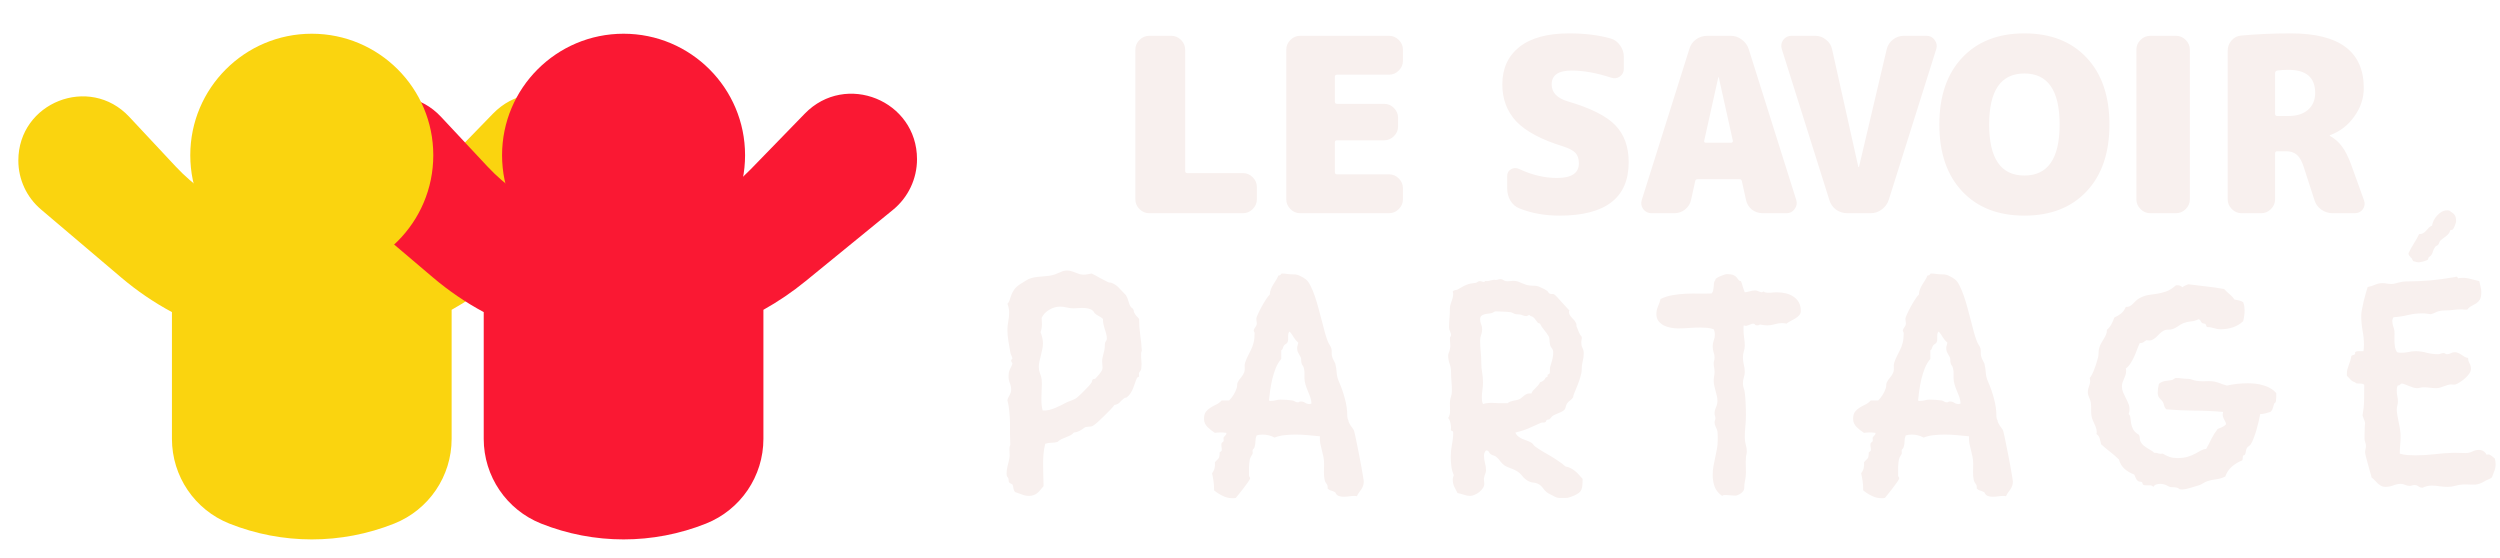 <svg width="2181" height="487" viewBox="0 0 2181 487" fill="none" xmlns="http://www.w3.org/2000/svg">
<g filter="url(#filter0_d_107_858)">
<path fill-rule="evenodd" clip-rule="evenodd" d="M112.731 85.897C78.1 48.851 16 73.357 16 124.069C16 140.484 23.216 156.07 35.733 166.691L105.728 226.082C119.622 237.871 134.472 247.936 150 256.275V366.875C150 399.45 169.857 428.734 200.119 440.788C246.276 459.175 297.724 459.175 343.881 440.788C374.143 428.734 394 399.45 394 366.875V254.274C406.819 247.114 419.162 238.758 430.871 229.204L507.03 167.059C520.3 156.231 528 140.01 528 122.882C528 71.694 465.776 46.434 430.096 83.139L383.037 131.55C319.869 196.533 215.202 195.512 153.314 129.309L112.731 85.897Z" fill="#FAD40F"/>
</g>
<g filter="url(#filter1_d_107_858)">
<path fill-rule="evenodd" clip-rule="evenodd" d="M384.731 85.897C350.1 48.851 288 73.357 288 124.069C288 140.484 295.216 156.07 307.733 166.691L377.728 226.082C391.622 237.871 406.472 247.936 422 256.275V366.875C422 399.45 441.857 428.734 472.119 440.788C518.276 459.175 569.724 459.175 615.881 440.788C646.143 428.734 666 399.45 666 366.875V254.274C678.819 247.114 691.162 238.758 702.871 229.204L779.03 167.059C792.3 156.231 800 140.01 800 122.882C800 71.694 737.776 46.434 702.096 83.139L655.037 131.55C591.869 196.533 487.202 195.512 425.314 129.309L384.731 85.897Z" fill="#FA1833"/>
</g>
<g filter="url(#filter2_d_107_858)">
<path d="M378 119.422C378 177.964 330.542 225.422 272 225.422C213.458 225.422 166 177.964 166 119.422C166 60.88 213.458 13.422 272 13.422C330.542 13.422 378 60.88 378 119.422Z" fill="#FAD40F"/>
</g>
<g filter="url(#filter3_d_107_858)">
<path d="M650 119.422C650 177.964 602.542 225.422 544 225.422C485.458 225.422 438 177.964 438 119.422C438 60.88 485.458 13.422 544 13.422C602.542 13.422 650 60.88 650 119.422Z" fill="#FA1833"/>
</g>
<path d="M1084.39 151.02C1087.64 151.02 1090.47 152.221 1092.87 154.624C1095.27 157.027 1096.48 159.853 1096.48 163.104V173.916C1096.48 177.167 1095.27 179.993 1092.87 182.396C1090.47 184.799 1087.64 186 1084.39 186H1002.56C999.309 186 996.483 184.799 994.08 182.396C991.677 179.993 990.476 177.167 990.476 173.916V43.324C990.476 40.073 991.677 37.247 994.08 34.844C996.483 32.441 999.309 31.24 1002.56 31.24H1021.85C1025.1 31.24 1027.93 32.441 1030.33 34.844C1032.73 37.247 1033.94 40.073 1033.94 43.324V149.112C1033.94 150.384 1034.57 151.02 1035.84 151.02H1084.39ZM1211.82 31.24C1215.07 31.24 1217.9 32.441 1220.3 34.844C1222.71 37.247 1223.91 40.073 1223.91 43.324V53.076C1223.91 56.327 1222.71 59.153 1220.3 61.556C1217.9 63.959 1215.07 65.16 1211.82 65.16H1166.46C1165.18 65.16 1164.55 65.725 1164.55 66.856V88.692C1164.55 89.964 1165.18 90.6 1166.46 90.6H1207.58C1210.83 90.6 1213.66 91.801 1216.06 94.204C1218.47 96.607 1219.67 99.433 1219.67 102.684V110.316C1219.67 113.567 1218.47 116.393 1216.06 118.796C1213.66 121.199 1210.83 122.4 1207.58 122.4H1166.46C1165.18 122.4 1164.55 122.965 1164.55 124.096V150.172C1164.55 151.444 1165.18 152.08 1166.46 152.08H1211.82C1215.07 152.08 1217.9 153.281 1220.3 155.684C1222.71 158.087 1223.91 160.913 1223.91 164.164V173.916C1223.91 177.167 1222.71 179.993 1220.3 182.396C1217.9 184.799 1215.07 186 1211.82 186H1134.23C1130.98 186 1128.15 184.799 1125.75 182.396C1123.35 179.993 1122.15 177.167 1122.15 173.916V43.324C1122.15 40.073 1123.35 37.247 1125.75 34.844C1128.15 32.441 1130.98 31.24 1134.23 31.24H1211.82ZM1367.87 88.48C1387.66 94.275 1401.44 101.2 1409.21 109.256C1416.98 117.312 1420.87 128.053 1420.87 141.48C1420.87 172.573 1400.73 188.12 1360.45 188.12C1347.59 188.12 1335.93 186 1325.47 181.76C1322.22 180.488 1319.6 178.227 1317.63 174.976C1315.79 171.725 1314.87 168.192 1314.87 164.376V153.564C1314.87 150.879 1316 148.9 1318.26 147.628C1320.52 146.356 1322.85 146.285 1325.26 147.416C1336.42 152.645 1347.45 155.26 1358.33 155.26C1371.05 155.26 1377.41 151.02 1377.41 142.54C1377.41 138.583 1376.42 135.544 1374.44 133.424C1372.46 131.304 1368.86 129.396 1363.63 127.7C1344.83 121.905 1331.26 114.697 1322.93 106.076C1314.73 97.313 1310.63 86.501 1310.63 73.64C1310.63 59.789 1315.58 48.907 1325.47 40.992C1335.5 33.077 1349.99 29.12 1368.93 29.12C1382.5 29.12 1394.58 30.604 1405.18 33.572C1408.57 34.561 1411.33 36.611 1413.45 39.72C1415.57 42.688 1416.63 46.009 1416.63 49.684V60.072C1416.63 62.899 1415.43 65.16 1413.03 66.856C1410.76 68.411 1408.22 68.693 1405.39 67.704C1392.81 63.605 1381.37 61.556 1371.05 61.556C1359.46 61.556 1353.67 65.584 1353.67 73.64C1353.67 80.707 1358.4 85.653 1367.87 88.48ZM1488.22 124.52H1510.27C1510.69 124.52 1511.04 124.379 1511.33 124.096C1511.75 123.672 1511.89 123.248 1511.75 122.824L1499.45 67.492C1499.45 67.351 1499.38 67.28 1499.24 67.28C1499.1 67.28 1499.03 67.351 1499.03 67.492L1486.73 122.824C1486.59 123.248 1486.66 123.672 1486.95 124.096C1487.37 124.379 1487.79 124.52 1488.22 124.52ZM1525.53 42.688L1567.08 174.552C1567.93 177.379 1567.43 179.993 1565.6 182.396C1563.9 184.799 1561.57 186 1558.6 186H1537.83C1534.29 186 1531.11 184.94 1528.29 182.82C1525.6 180.559 1523.9 177.732 1523.2 174.34L1519.59 158.016C1519.31 156.885 1518.6 156.32 1517.47 156.32H1481.22C1479.81 156.32 1479.03 156.885 1478.89 158.016L1475.29 174.34C1474.58 177.732 1472.81 180.559 1469.99 182.82C1467.3 184.94 1464.19 186 1460.66 186H1440.73C1437.76 186 1435.36 184.799 1433.52 182.396C1431.83 179.993 1431.4 177.379 1432.25 174.552L1473.8 42.688C1474.79 39.296 1476.7 36.54 1479.53 34.42C1482.49 32.3 1485.81 31.24 1489.49 31.24H1509.84C1513.37 31.24 1516.55 32.3 1519.38 34.42C1522.35 36.54 1524.4 39.296 1525.53 42.688ZM1680.75 31.24C1683.72 31.24 1686.05 32.441 1687.75 34.844C1689.58 37.247 1690.08 39.861 1689.23 42.688L1647.68 174.552C1646.55 177.944 1644.5 180.7 1641.53 182.82C1638.7 184.94 1635.52 186 1631.99 186H1611.64C1607.96 186 1604.64 184.94 1601.67 182.82C1598.85 180.7 1596.94 177.944 1595.95 174.552L1554.4 42.688C1553.55 39.861 1553.97 37.247 1555.67 34.844C1557.51 32.441 1559.91 31.24 1562.88 31.24H1583.65C1587.19 31.24 1590.3 32.371 1592.98 34.632C1595.81 36.752 1597.57 39.508 1598.28 42.9L1621.18 145.508C1621.18 145.649 1621.32 145.72 1621.6 145.72C1621.74 145.72 1621.81 145.649 1621.81 145.508L1645.98 42.9C1646.83 39.508 1648.6 36.752 1651.28 34.632C1654.11 32.371 1657.29 31.24 1660.82 31.24H1680.75ZM1735.34 108.62C1735.34 138.3 1745.59 153.14 1766.08 153.14C1786.57 153.14 1796.82 138.3 1796.82 108.62C1796.82 78.94 1786.57 64.1 1766.08 64.1C1745.59 64.1 1735.34 78.94 1735.34 108.62ZM1711.81 50.32C1725.09 36.187 1743.19 29.12 1766.08 29.12C1788.98 29.12 1807.07 36.187 1820.35 50.32C1833.64 64.453 1840.28 83.887 1840.28 108.62C1840.28 133.353 1833.64 152.787 1820.35 166.92C1807.07 181.053 1788.98 188.12 1766.08 188.12C1743.19 188.12 1725.09 181.053 1711.81 166.92C1698.52 152.787 1691.88 133.353 1691.88 108.62C1691.88 83.887 1698.52 64.453 1711.81 50.32ZM1898.34 31.24C1901.59 31.24 1904.42 32.441 1906.82 34.844C1909.22 37.247 1910.42 40.073 1910.42 43.324V173.916C1910.42 177.167 1909.22 179.993 1906.82 182.396C1904.42 184.799 1901.59 186 1898.34 186H1875.87C1872.62 186 1869.79 184.799 1867.39 182.396C1864.98 179.993 1863.78 177.167 1863.78 173.916V43.324C1863.78 40.073 1864.98 37.247 1867.39 34.844C1869.79 32.441 1872.62 31.24 1875.87 31.24H1898.34ZM1996.44 101.2C2003.65 101.2 2009.3 99.433 2013.4 95.9C2017.64 92.225 2019.76 87.279 2019.76 81.06C2019.76 67.633 2011.99 60.92 1996.44 60.92C1992.91 60.92 1989.66 61.132 1986.69 61.556C1985.42 61.839 1984.78 62.616 1984.78 63.888V99.292C1984.78 100.564 1985.42 101.2 1986.69 101.2H1996.44ZM2051.14 143.6L2062.37 174.764C2063.36 177.591 2063.01 180.205 2061.31 182.608C2059.62 184.869 2057.28 186 2054.32 186H2035.02C2031.35 186 2028.03 184.94 2025.06 182.82C2022.09 180.7 2020.11 177.944 2019.12 174.552L2009.8 145.72C2008.24 140.773 2006.26 137.24 2003.86 135.12C2001.46 133 1998.28 131.94 1994.32 131.94H1986.69C1985.42 131.94 1984.78 132.576 1984.78 133.848V173.916C1984.78 177.167 1983.58 179.993 1981.18 182.396C1978.77 184.799 1975.95 186 1972.7 186H1955.52C1952.27 186 1949.45 184.799 1947.04 182.396C1944.64 179.993 1943.44 177.167 1943.44 173.916V44.384C1943.44 40.992 1944.5 38.024 1946.62 35.48C1948.88 32.795 1951.71 31.311 1955.1 31.028C1968.95 29.756 1983.44 29.12 1998.56 29.12C2040.96 29.12 2062.16 45.02 2062.16 76.82C2062.16 85.724 2059.4 93.992 2053.89 101.624C2048.52 109.256 2041.46 114.697 2032.69 117.948C2032.55 117.948 2032.48 118.019 2032.48 118.16C2032.48 118.443 2032.55 118.584 2032.69 118.584C2036.93 120.987 2040.4 124.025 2043.08 127.7C2045.91 131.375 2048.59 136.675 2051.14 143.6Z" fill="#F8F0EE"/>
<path d="M996.125 306.125C995.792 306.542 995.583 307.25 995.5 308.25C995.5 309.25 995.5 310.333 995.5 311.5C995.583 312.667 995.667 313.792 995.75 314.875C995.833 315.958 995.875 316.792 995.875 317.375C995.875 318.292 995.833 319.208 995.75 320.125C995.75 320.958 995.625 321.833 995.375 322.75L993.75 325.125C993.583 325.625 993.542 326.125 993.625 326.625C993.708 327.042 993.75 327.458 993.75 327.875V328.5L992 329.5C991.333 330.917 990.75 332.417 990.25 334C989.75 335.583 989.167 337.167 988.5 338.75C987.917 340.25 987.167 341.708 986.25 343.125C985.417 344.458 984.333 345.625 983 346.625C982.583 346.875 982.167 347 981.75 347C981.333 347 980.917 347.208 980.5 347.625C979.083 348.708 977.833 349.875 976.75 351.125C975.667 352.292 974.167 353 972.25 353.25C971.583 354.25 970.375 355.667 968.625 357.5C966.958 359.25 965.125 361.083 963.125 363C961.208 364.917 959.333 366.708 957.5 368.375C955.667 369.958 954.292 371 953.375 371.5C952.792 371.833 952.167 372.042 951.5 372.125C950.833 372.125 950.167 372.167 949.5 372.25C948.833 372.25 948.167 372.333 947.5 372.5C946.917 372.583 946.375 372.833 945.875 373.25C944.625 374.25 943.208 375.167 941.625 376C940.125 376.75 938.5 377.208 936.75 377.375C935.917 378.458 934.875 379.292 933.625 379.875C932.458 380.458 931.208 381 929.875 381.5C928.542 382 927.25 382.542 926 383.125C924.75 383.708 923.625 384.5 922.625 385.5C920.958 386 919.208 386.25 917.375 386.25C915.542 386.25 913.708 386.542 911.875 387.125C911.125 390.042 910.625 392.958 910.375 395.875C910.125 398.708 910 401.583 910 404.5C910 407.417 910.042 410.333 910.125 413.25C910.292 416.167 910.375 419.042 910.375 421.875V424.125C909.458 425.208 908.583 426.25 907.75 427.25C906.917 428.333 906.042 429.25 905.125 430C904.208 430.833 903.125 431.458 901.875 431.875C900.708 432.375 899.333 432.625 897.75 432.625C895.583 432.625 893.5 432.208 891.5 431.375C889.583 430.625 887.583 429.917 885.5 429.25C884.833 428.5 884.375 427.458 884.125 426.125C883.958 424.708 883.667 423.542 883.25 422.625C881.833 421.958 880.917 421.417 880.5 421C880.083 420.583 879.875 419.667 879.875 418.25C879.875 417.5 879.583 416.833 879 416.25C878.417 415.667 878.125 414.708 878.125 413.375C878.125 411.208 878.417 408.917 879 406.5C879.667 404.083 880.208 401.792 880.625 399.625C880.875 398.042 880.917 396.625 880.75 395.375C880.667 394.125 880.625 392.708 880.625 391.125C880.625 390.125 880.875 389.125 881.375 388.125C881.208 384.875 881.125 381.625 881.125 378.375C881.208 375.042 881.208 371.75 881.125 368.5C881.042 365.25 880.833 362.042 880.5 358.875C880.25 355.625 879.708 352.375 878.875 349.125C879.042 348.292 879.292 347.542 879.625 346.875C880.042 346.125 880.417 345.417 880.75 344.75C881.167 344 881.5 343.25 881.75 342.5C882 341.75 882.125 340.917 882.125 340C882.125 337.917 881.75 336 881 334.25C880.25 332.417 879.875 330.5 879.875 328.5C879.875 326.833 880 325.458 880.25 324.375C880.583 323.292 880.958 322.333 881.375 321.5C881.792 320.667 882.167 319.917 882.5 319.25C882.833 318.583 883.083 317.792 883.25 316.875C883 316.458 882.75 316.083 882.5 315.75C882.25 315.417 882.125 315.042 882.125 314.625C882.125 314.208 882.25 313.875 882.5 313.625C882.75 313.375 883 313.125 883.25 312.875C883.083 311.792 882.75 310.833 882.25 310C881.833 309.083 881.542 308.167 881.375 307.25C880.875 304.25 880.333 301.042 879.75 297.625C879.167 294.125 878.875 290.917 878.875 288C878.875 285.417 879.125 282.875 879.625 280.375C880.125 277.875 880.375 275.292 880.375 272.625C880.375 270.042 879.875 267.5 878.875 265C879.875 264 880.542 262.833 880.875 261.5C881.292 260.083 881.792 258.625 882.375 257.125C882.958 255.625 883.792 254.083 884.875 252.5C886.042 250.833 887.958 249.167 890.625 247.5C891.875 246.75 893.292 245.875 894.875 244.875C896.458 243.792 898.042 243.042 899.625 242.625C901.292 242.125 902.958 241.792 904.625 241.625C906.375 241.375 908.125 241.208 909.875 241.125C911.625 240.958 913.375 240.792 915.125 240.625C916.875 240.375 918.625 239.958 920.375 239.375C922.125 238.708 923.833 238 925.5 237.25C927.167 236.417 929.042 236 931.125 236C932.375 236 933.583 236.208 934.75 236.625C936 236.958 937.208 237.375 938.375 237.875C939.542 238.292 940.667 238.708 941.75 239.125C942.917 239.458 944.125 239.625 945.375 239.625C946.542 239.625 947.708 239.5 948.875 239.25C950.042 239 951.208 238.792 952.375 238.625C954.792 239.792 957.125 241.042 959.375 242.375C961.708 243.625 964.042 244.833 966.375 246C966.875 246.25 967.417 246.417 968 246.5C968.667 246.5 969.25 246.583 969.75 246.75C972.583 247.917 974.833 249.5 976.5 251.5C978.25 253.417 980.167 255.417 982.25 257.5C982.583 258 982.917 258.667 983.25 259.5C983.667 260.333 984 261.25 984.25 262.25C984.583 263.25 984.917 264.25 985.25 265.25C985.583 266.167 985.958 266.917 986.375 267.5C986.625 268 987 268.375 987.5 268.625C988 268.875 988.375 269.292 988.625 269.875C989.042 270.375 989.208 270.917 989.125 271.5C989.125 272.083 989.333 272.625 989.75 273.125C990.167 274.042 990.75 274.917 991.5 275.75C992.333 276.5 993.083 277.333 993.75 278.25C993.75 282.917 994.083 287.583 994.75 292.25C995.417 296.917 995.875 301.542 996.125 306.125ZM965.625 295.375C965.625 293.875 965.417 292.458 965 291.125C964.667 289.708 964.25 288.333 963.75 287C963.333 285.583 962.958 284.167 962.625 282.75C962.292 281.25 962.167 279.75 962.25 278.25C961.25 277.25 960.042 276.417 958.625 275.75C957.292 275.083 956.042 274.208 954.875 273.125C954.125 271.542 953 270.458 951.5 269.875C950.083 269.208 948.5 268.833 946.75 268.75C945 268.583 943.208 268.583 941.375 268.75C939.625 268.917 938 269 936.5 269C934.583 269 932.625 268.75 930.625 268.25C928.708 267.75 926.792 267.5 924.875 267.5C921.542 267.5 918.375 268.417 915.375 270.25C912.375 272 910.167 274.333 908.75 277.25C908.75 278.25 908.792 279.25 908.875 280.25C908.958 281.25 909 282.208 909 283.125C909 284.292 908.875 285.458 908.625 286.625C908.458 287.708 908.167 288.75 907.75 289.75C908.417 291.333 908.917 292.958 909.25 294.625C909.667 296.208 909.875 297.833 909.875 299.5C909.875 301.25 909.667 303.042 909.25 304.875C908.917 306.708 908.5 308.542 908 310.375C907.583 312.125 907.167 313.833 906.75 315.5C906.417 317.167 906.25 318.75 906.25 320.25C906.25 322.083 906.583 323.875 907.25 325.625C908 327.375 908.5 329.167 908.75 331C909 333.833 909 336.708 908.75 339.625C908.583 342.458 908.5 345.292 908.5 348.125C908.5 349.958 908.583 351.708 908.75 353.375C908.917 355.042 909.208 356.625 909.625 358.125C911.708 358.208 913.625 358.042 915.375 357.625C917.208 357.125 918.958 356.542 920.625 355.875C922.375 355.125 924.083 354.333 925.75 353.5C927.417 352.583 929.208 351.667 931.125 350.75C932.292 350.25 933.5 349.792 934.75 349.375C936.083 348.875 937.333 348.292 938.5 347.625C939.167 347.208 940.167 346.375 941.5 345.125C942.917 343.875 944.333 342.5 945.75 341C947.25 339.5 948.625 338.083 949.875 336.75C951.125 335.333 951.958 334.25 952.375 333.5C952.625 333.083 952.75 332.667 952.75 332.25C952.75 331.833 952.958 331.417 953.375 331C953.625 330.75 954 330.625 954.5 330.625C955 330.625 955.375 330.5 955.625 330.25C955.875 330 956.292 329.542 956.875 328.875C957.542 328.125 958.208 327.375 958.875 326.625C959.542 325.792 960.125 325 960.625 324.25C961.125 323.5 961.417 323 961.5 322.75C961.917 321.583 962 320.375 961.75 319.125C961.583 317.792 961.5 316.458 961.5 315.125C961.5 313.875 961.625 312.792 961.875 311.875C962.125 310.875 962.375 309.833 962.625 308.75C962.958 307.667 963.25 306.5 963.5 305.25C963.75 304 963.875 302.5 963.875 300.75C963.875 299.5 964.167 298.5 964.75 297.75C965.333 297 965.625 296.208 965.625 295.375ZM1189.76 419.875C1189.76 421.375 1189.55 422.708 1189.13 423.875C1188.72 424.958 1188.22 425.958 1187.63 426.875C1187.05 427.792 1186.38 428.708 1185.63 429.625C1184.97 430.542 1184.34 431.625 1183.76 432.875L1182.01 432.625C1180.34 432.625 1178.68 432.75 1177.01 433C1175.34 433.25 1173.68 433.375 1172.01 433.375C1170.51 433.375 1169.09 433.125 1167.76 432.625C1166.51 432.125 1165.55 431.083 1164.88 429.5C1163.72 428.833 1162.55 428.333 1161.38 428C1160.22 427.75 1159.18 427.167 1158.26 426.25V425C1158.26 423.833 1157.88 422.792 1157.13 421.875C1156.38 420.958 1155.88 419.917 1155.63 418.75C1155.13 416.5 1154.93 414.167 1155.01 411.75C1155.09 409.25 1155.13 406.833 1155.13 404.5C1155.13 402.417 1154.93 400.375 1154.51 398.375C1154.09 396.375 1153.63 394.417 1153.13 392.5C1152.63 390.5 1152.18 388.542 1151.76 386.625C1151.43 384.625 1151.34 382.625 1151.51 380.625C1147.93 380.208 1144.38 379.875 1140.88 379.625C1137.47 379.292 1133.93 379.125 1130.26 379.125C1127.18 379.125 1124.05 379.292 1120.88 379.625C1117.8 379.875 1114.8 380.583 1111.88 381.75C1110.3 380.833 1108.59 380.167 1106.76 379.75C1105.01 379.333 1103.22 379.125 1101.38 379.125C1099.47 379.125 1097.76 379.375 1096.26 379.875C1095.59 381.542 1095.26 383.208 1095.26 384.875C1095.26 386.542 1095.01 388.208 1094.51 389.875C1094.34 390.625 1094.05 391.167 1093.63 391.5C1093.3 391.75 1093.05 392.083 1092.88 392.5C1092.72 392.917 1092.68 393.375 1092.76 393.875C1092.84 394.292 1092.88 394.75 1092.88 395.25C1092.88 395.75 1092.51 396.542 1091.76 397.625C1091.09 398.708 1090.63 399.708 1090.38 400.625C1089.97 402.792 1089.72 405.125 1089.63 407.625C1089.63 410.042 1089.63 412.417 1089.63 414.75C1089.63 415.25 1089.8 415.708 1090.13 416.125C1090.47 416.458 1090.63 416.833 1090.63 417.25C1090.63 417.667 1090.01 418.792 1088.76 420.625C1087.51 422.375 1086.09 424.292 1084.51 426.375C1083.01 428.375 1081.59 430.167 1080.26 431.75C1078.93 433.417 1078.22 434.292 1078.13 434.375C1077.55 434.542 1077.01 434.625 1076.51 434.625C1076.01 434.625 1075.51 434.625 1075.01 434.625C1072.09 434.625 1069.26 433.917 1066.51 432.5C1063.76 431.167 1061.3 429.583 1059.13 427.75V426C1059.13 423.833 1058.97 421.667 1058.63 419.5C1058.3 417.25 1057.88 415.042 1057.38 412.875C1058.55 411.375 1059.3 409.833 1059.63 408.25C1059.97 406.667 1060.05 405 1059.88 403.25C1060.63 402.417 1061.26 401.75 1061.76 401.25C1062.34 400.75 1062.8 400.25 1063.13 399.75C1063.47 399.25 1063.68 398.667 1063.76 398C1063.93 397.333 1064.01 396.417 1064.01 395.25V394.75L1065.76 393.25C1065.93 392.333 1065.93 391.5 1065.76 390.75C1065.59 389.917 1065.51 389.042 1065.51 388.125C1065.51 387.458 1065.59 386.917 1065.76 386.5L1067.38 385C1067.55 384.5 1067.59 384.042 1067.51 383.625C1067.43 383.125 1067.38 382.667 1067.38 382.25C1067.38 381.833 1067.51 381.5 1067.76 381.25C1068.01 380.917 1068.3 380.583 1068.63 380.25C1068.97 379.917 1069.26 379.583 1069.51 379.25C1069.76 378.917 1069.88 378.542 1069.88 378.125V377.625C1066.47 377.125 1063.13 377.125 1059.88 377.625C1058.8 376.875 1057.68 376.083 1056.51 375.25C1055.43 374.417 1054.43 373.542 1053.51 372.625C1052.59 371.708 1051.84 370.667 1051.26 369.5C1050.68 368.333 1050.38 367 1050.38 365.5C1050.38 362.75 1050.93 360.667 1052.01 359.25C1053.09 357.833 1054.38 356.667 1055.88 355.75C1057.47 354.75 1059.13 353.833 1060.88 353C1062.72 352.167 1064.34 350.958 1065.76 349.375H1072.26C1073.76 347.875 1075.05 346.25 1076.13 344.5C1077.3 342.667 1078.22 340.708 1078.88 338.625C1079.13 337.875 1079.26 337.083 1079.26 336.25C1079.26 335.417 1079.38 334.625 1079.63 333.875C1080.38 332.208 1081.38 330.708 1082.63 329.375C1083.88 327.958 1084.84 326.375 1085.51 324.625C1085.93 323.292 1086.05 321.917 1085.88 320.5C1085.72 319.083 1085.84 317.708 1086.26 316.375C1087.01 314.125 1087.84 312.125 1088.76 310.375C1089.68 308.625 1090.55 306.875 1091.38 305.125C1092.3 303.292 1093.05 301.25 1093.63 299C1094.22 296.75 1094.51 294 1094.51 290.75C1094.51 290.25 1094.38 289.833 1094.13 289.5C1093.88 289.167 1093.76 288.75 1093.76 288.25C1093.76 287.75 1094.09 287 1094.76 286C1095.51 285 1096.01 284.125 1096.26 283.375C1096.51 282.458 1096.51 281.583 1096.26 280.75C1096.09 279.833 1096.01 278.917 1096.01 278C1096.01 277.417 1096.47 276.125 1097.38 274.125C1098.3 272.042 1099.38 269.875 1100.63 267.625C1101.88 265.292 1103.18 263.125 1104.51 261.125C1105.84 259.042 1106.93 257.667 1107.76 257C1107.84 255.167 1108.18 253.583 1108.76 252.25C1109.34 250.833 1110.01 249.5 1110.76 248.25C1111.51 247 1112.3 245.75 1113.13 244.5C1113.97 243.25 1114.68 241.875 1115.26 240.375C1116.43 240.375 1117.26 239.875 1117.76 238.875C1117.93 238.708 1118.18 238.625 1118.51 238.625C1119.84 238.625 1121.34 238.75 1123.01 239C1124.68 239.25 1126.59 239.375 1128.76 239.375C1130.68 239.375 1132.51 239.833 1134.26 240.75C1136.09 241.583 1137.76 242.583 1139.26 243.75C1140.68 244.833 1142.01 246.667 1143.26 249.25C1144.59 251.833 1145.84 254.833 1147.01 258.25C1148.18 261.583 1149.26 265.167 1150.26 269C1151.34 272.833 1152.34 276.583 1153.26 280.25C1154.18 283.833 1155.05 287.167 1155.88 290.25C1156.72 293.25 1157.51 295.667 1158.26 297.5C1158.68 298.667 1159.22 299.75 1159.88 300.75C1160.55 301.667 1161.09 302.792 1161.51 304.125C1161.76 305.292 1161.84 306.5 1161.76 307.75C1161.68 309 1161.84 310.25 1162.26 311.5C1162.59 312.583 1163.01 313.542 1163.51 314.375C1164.01 315.208 1164.47 316.125 1164.88 317.125C1165.55 319.708 1165.97 322.375 1166.13 325.125C1166.3 327.792 1166.93 330.333 1168.01 332.75C1170.18 337.667 1171.93 342.667 1173.26 347.75C1174.68 352.833 1175.38 358 1175.38 363.25C1175.38 364.417 1175.72 365.625 1176.38 366.875C1176.38 367.542 1176.59 368.25 1177.01 369C1177.43 369.75 1177.88 370.542 1178.38 371.375C1178.97 372.125 1179.51 372.875 1180.01 373.625C1180.59 374.375 1181.01 375.083 1181.26 375.75C1181.43 376.25 1181.76 377.625 1182.26 379.875C1182.76 382.042 1183.3 384.667 1183.88 387.75C1184.55 390.833 1185.22 394.167 1185.88 397.75C1186.55 401.25 1187.18 404.583 1187.76 407.75C1188.34 410.833 1188.8 413.5 1189.13 415.75C1189.55 418 1189.76 419.375 1189.76 419.875ZM1144.13 352C1144.05 350.333 1143.76 348.708 1143.26 347.125C1142.76 345.542 1142.18 344 1141.51 342.5C1140.93 340.917 1140.3 339.333 1139.63 337.75C1139.05 336.083 1138.59 334.417 1138.26 332.75C1138.01 331 1137.93 329.125 1138.01 327.125C1138.18 325.125 1138.01 323.167 1137.51 321.25C1137.26 320.25 1136.97 319.542 1136.63 319.125C1136.38 318.708 1136.13 318.333 1135.88 318C1135.72 317.583 1135.55 317.083 1135.38 316.5C1135.22 315.833 1135.13 314.792 1135.13 313.375C1135.13 312.625 1134.93 311.917 1134.51 311.25C1134.18 310.583 1133.8 309.917 1133.38 309.25C1132.97 308.583 1132.55 307.792 1132.13 306.875C1131.8 305.958 1131.63 304.875 1131.63 303.625C1131.63 302.875 1131.76 302.125 1132.01 301.375C1132.26 300.542 1132.47 299.75 1132.63 299C1131.05 297.583 1129.72 296 1128.63 294.25C1127.63 292.5 1126.47 290.833 1125.13 289.25C1124.55 289.583 1124.18 290.125 1124.01 290.875C1123.84 291.625 1123.76 292.458 1123.76 293.375C1123.76 294.208 1123.76 295.083 1123.76 296C1123.76 296.917 1123.63 297.667 1123.38 298.25C1123.13 299 1122.63 299.583 1121.88 300C1121.22 300.333 1120.63 300.833 1120.13 301.5C1119.72 302.167 1119.38 302.917 1119.13 303.75C1118.97 304.583 1118.51 305.208 1117.76 305.625V313.125C1115.84 315.375 1114.26 318 1113.01 321C1111.84 324 1110.84 327.125 1110.01 330.375C1109.26 333.625 1108.63 336.917 1108.13 340.25C1107.72 343.5 1107.34 346.542 1107.01 349.375C1107.26 349.542 1107.55 349.667 1107.88 349.75C1108.22 349.75 1108.51 349.75 1108.76 349.75C1110.18 349.75 1111.55 349.583 1112.88 349.25C1114.22 348.833 1115.59 348.625 1117.01 348.625C1120.59 348.625 1124.09 348.875 1127.51 349.375C1128.43 349.542 1129.22 349.875 1129.88 350.375C1130.63 350.792 1131.47 351 1132.38 351C1132.8 351 1133.13 350.875 1133.38 350.625C1133.72 350.375 1134.22 350.25 1134.88 350.25C1136.22 350.25 1137.47 350.625 1138.63 351.375C1139.8 352.125 1141.05 352.5 1142.38 352.5C1142.88 352.5 1143.47 352.333 1144.13 352ZM1379.89 322.25C1379.89 324.25 1379.48 326.542 1378.64 329.125C1377.89 331.708 1377.02 334.208 1376.02 336.625C1375.1 338.958 1374.23 341.083 1373.39 343C1372.64 344.833 1372.31 346.042 1372.39 346.625C1371.73 347.625 1370.89 348.5 1369.89 349.25C1368.89 349.917 1368.02 350.75 1367.27 351.75C1366.6 352.667 1366.14 353.792 1365.89 355.125C1365.64 356.458 1365.02 357.458 1364.02 358.125C1363.52 358.542 1362.85 358.958 1362.02 359.375C1361.19 359.708 1360.31 360.083 1359.39 360.5C1358.48 360.917 1357.6 361.292 1356.77 361.625C1355.94 361.958 1355.35 362.25 1355.02 362.5C1354.35 362.917 1353.77 363.458 1353.27 364.125C1352.85 364.708 1352.31 365.292 1351.64 365.875C1351.23 366.042 1350.81 366.125 1350.39 366.125C1349.98 366.042 1349.56 366.208 1349.14 366.625L1348.39 368.125C1347.81 368.542 1347.14 368.708 1346.39 368.625C1345.64 368.542 1344.94 368.625 1344.27 368.875C1340.69 370.542 1337.06 372.167 1333.39 373.75C1329.81 375.25 1326.02 376.458 1322.02 377.375C1322.6 378.792 1323.44 379.917 1324.52 380.75C1325.6 381.583 1326.77 382.292 1328.02 382.875C1329.35 383.375 1330.69 383.875 1332.02 384.375C1333.44 384.875 1334.77 385.5 1336.02 386.25C1336.69 386.667 1337.23 387.208 1337.64 387.875C1338.14 388.542 1338.73 389.125 1339.39 389.625C1341.48 391.125 1343.64 392.542 1345.89 393.875C1348.23 395.208 1350.52 396.542 1352.77 397.875C1355.02 399.208 1357.23 400.625 1359.39 402.125C1361.64 403.542 1363.77 405.167 1365.77 407C1367.52 407.25 1369.06 407.75 1370.39 408.5C1371.73 409.167 1372.98 410 1374.14 411C1375.31 411.917 1376.39 412.958 1377.39 414.125C1378.48 415.292 1379.56 416.5 1380.64 417.75V419.125C1380.64 421.458 1380.52 423.375 1380.27 424.875C1380.02 426.375 1379.52 427.625 1378.77 428.625C1378.02 429.625 1376.98 430.458 1375.64 431.125C1374.39 431.875 1372.73 432.625 1370.64 433.375C1369.98 433.625 1369.31 433.833 1368.64 434C1367.98 434.25 1367.27 434.375 1366.52 434.375C1365.35 434.375 1363.94 434.375 1362.27 434.375C1360.69 434.458 1359.35 434.375 1358.27 434.125C1358.02 434.042 1357.44 433.792 1356.52 433.375C1355.69 432.958 1354.73 432.458 1353.64 431.875C1352.64 431.375 1351.69 430.875 1350.77 430.375C1349.94 429.875 1349.39 429.5 1349.14 429.25C1347.98 428.25 1346.94 427.083 1346.02 425.75C1345.1 424.417 1344.02 423.375 1342.77 422.625C1341.19 421.708 1339.48 421.167 1337.64 421C1335.89 420.833 1334.27 420.292 1332.77 419.375C1330.94 418.292 1329.39 416.958 1328.14 415.375C1326.89 413.708 1325.35 412.292 1323.52 411.125C1321.94 410.125 1320.14 409.292 1318.14 408.625C1316.23 407.958 1314.44 407.167 1312.77 406.25C1311.35 405.25 1310.1 404.042 1309.02 402.625C1308.02 401.125 1306.81 399.792 1305.39 398.625C1304.73 398.042 1303.94 397.625 1303.02 397.375C1302.1 397.125 1301.27 396.75 1300.52 396.25C1299.85 395.75 1299.31 395.083 1298.89 394.25C1298.48 393.417 1297.81 393 1296.89 393H1296.39C1295.23 394.167 1294.64 395.667 1294.64 397.5C1294.64 399.667 1294.94 401.833 1295.52 404C1296.1 406.083 1296.39 408.208 1296.39 410.375C1296.39 411.292 1296.19 412.25 1295.77 413.25C1295.35 414.167 1295.06 415.083 1294.89 416C1294.56 417 1294.48 418.042 1294.64 419.125C1294.81 420.125 1294.89 421.125 1294.89 422.125C1294.89 423.375 1294.48 424.625 1293.64 425.875C1292.81 427.125 1291.77 428.25 1290.52 429.25C1289.27 430.25 1287.94 431.042 1286.52 431.625C1285.1 432.292 1283.77 432.625 1282.52 432.625C1280.77 432.625 1278.98 432.292 1277.14 431.625C1275.31 431.042 1273.44 430.542 1271.52 430.125C1270.52 428.292 1269.56 426.417 1268.64 424.5C1267.81 422.583 1267.39 420.583 1267.39 418.5C1267.39 417.75 1267.48 417.083 1267.64 416.5C1267.81 415.833 1268.02 415.167 1268.27 414.5C1267.19 411.917 1266.48 409.292 1266.14 406.625C1265.81 403.958 1265.64 401.292 1265.64 398.625C1265.64 394.958 1265.98 391.417 1266.64 388C1267.39 384.5 1267.77 380.958 1267.77 377.375C1267.77 377.208 1267.73 377.042 1267.64 376.875C1267.64 376.625 1267.56 376.417 1267.39 376.25L1265.89 375.5C1265.73 375.083 1265.69 374.708 1265.77 374.375C1265.85 374.042 1265.89 373.667 1265.89 373.25C1265.89 372.667 1265.85 371.958 1265.77 371.125C1265.69 370.292 1265.52 369.458 1265.27 368.625C1265.1 367.792 1264.85 367.042 1264.52 366.375C1264.19 365.625 1263.81 365.083 1263.39 364.75C1264.56 362.833 1265.1 360.75 1265.02 358.5C1264.94 356.167 1264.89 353.833 1264.89 351.5C1264.89 349.667 1265.19 347.917 1265.77 346.25C1266.35 344.583 1266.64 342.833 1266.64 341C1266.64 338.333 1266.52 335.625 1266.27 332.875C1266.02 330.042 1265.89 327.292 1265.89 324.625C1265.89 322.042 1265.48 319.625 1264.64 317.375C1263.81 315.042 1263.39 312.667 1263.39 310.25C1263.39 309.25 1263.6 308.333 1264.02 307.5C1264.44 306.583 1264.73 305.625 1264.89 304.625C1265.31 303.042 1265.39 301.458 1265.14 299.875C1264.98 298.292 1264.89 296.708 1264.89 295.125C1264.89 294.375 1265.06 293.875 1265.39 293.625C1265.73 293.292 1265.89 292.792 1265.89 292.125C1265.89 291.208 1265.6 290.208 1265.02 289.125C1264.44 288.042 1264.14 286.792 1264.14 285.375C1264.14 282.708 1264.27 280.042 1264.52 277.375C1264.77 274.625 1264.89 271.833 1264.89 269C1264.89 267.75 1265.1 266.5 1265.52 265.25C1265.94 264 1266.35 262.792 1266.77 261.625C1267.19 260.375 1267.48 259.167 1267.64 258C1267.89 256.75 1267.81 255.5 1267.39 254.25C1267.98 253.583 1268.64 253.208 1269.39 253.125C1270.14 253.042 1270.85 252.875 1271.52 252.625C1272.85 251.958 1274.1 251.25 1275.27 250.5C1276.44 249.75 1277.69 249.125 1279.02 248.625C1280.44 247.958 1281.81 247.542 1283.14 247.375C1284.48 247.208 1285.89 247 1287.39 246.75C1288.06 246.583 1288.64 246.292 1289.14 245.875C1289.64 245.458 1290.27 245.25 1291.02 245.25C1291.69 245.25 1292.31 245.375 1292.89 245.625C1293.56 245.875 1294.23 246 1294.89 246C1295.31 245.333 1295.64 245.042 1295.89 245.125C1296.23 245.208 1296.73 245.25 1297.39 245.25C1297.89 245.25 1298.48 245.167 1299.14 245C1299.81 244.833 1300.48 244.667 1301.14 244.5C1301.81 244.333 1302.44 244.208 1303.02 244.125C1303.6 244.042 1304.1 244.083 1304.52 244.25C1305.35 244.25 1306.14 244.125 1306.89 243.875C1307.64 243.625 1308.39 243.5 1309.14 243.5C1310.06 243.5 1310.81 243.75 1311.39 244.25C1312.06 244.75 1312.85 245.083 1313.77 245.25C1314.85 245.417 1315.94 245.417 1317.02 245.25C1318.1 245.083 1319.14 245 1320.14 245C1321.39 245 1322.48 245.125 1323.39 245.375C1324.39 245.625 1325.31 245.958 1326.14 246.375C1327.06 246.708 1327.98 247.083 1328.89 247.5C1329.81 247.917 1330.85 248.292 1332.02 248.625C1333.69 249.042 1335.44 249.25 1337.27 249.25C1339.1 249.167 1340.94 249.458 1342.77 250.125C1343.77 250.542 1344.85 251.042 1346.02 251.625C1347.19 252.125 1348.23 252.708 1349.14 253.375C1349.81 253.708 1350.27 254.125 1350.52 254.625C1350.77 255.125 1351.14 255.583 1351.64 256C1352.48 256.417 1353.27 256.583 1354.02 256.5C1354.77 256.417 1355.35 256.5 1355.77 256.75C1356.35 257.083 1357.23 257.875 1358.39 259.125C1359.56 260.375 1360.81 261.75 1362.14 263.25C1363.56 264.75 1364.89 266.208 1366.14 267.625C1367.39 269.042 1368.39 270.125 1369.14 270.875L1368.77 271.875C1368.77 272.875 1368.98 273.792 1369.39 274.625C1369.89 275.458 1370.48 276.25 1371.14 277C1371.81 277.667 1372.48 278.375 1373.14 279.125C1373.81 279.875 1374.35 280.708 1374.77 281.625C1375.19 282.125 1375.35 282.75 1375.27 283.5C1375.19 284.167 1375.35 284.917 1375.77 285.75C1376.44 287.167 1377.02 288.583 1377.52 290C1378.02 291.333 1378.81 292.625 1379.89 293.875C1380.06 294.625 1380.02 295.458 1379.77 296.375C1379.6 297.208 1379.52 298.083 1379.52 299C1379.52 300.667 1379.85 302.167 1380.52 303.5C1381.27 304.833 1381.64 306.417 1381.64 308.25C1381.64 310.667 1381.35 312.958 1380.77 315.125C1380.19 317.292 1379.89 319.667 1379.89 322.25ZM1343.52 282.375L1341.64 281.625C1340.89 280.542 1339.98 279.333 1338.89 278C1337.81 276.667 1336.6 275.917 1335.27 275.75C1334.94 275.167 1334.52 274.875 1334.02 274.875C1333.6 274.875 1333.19 275.042 1332.77 275.375C1332.44 275.625 1331.98 275.75 1331.39 275.75C1330.48 275.75 1329.39 275.5 1328.14 275C1326.89 274.417 1325.1 274.125 1322.77 274.125C1322.1 274.125 1321.31 273.875 1320.39 273.375C1319.48 272.875 1318.64 272.542 1317.89 272.375C1315.98 272.125 1313.85 271.958 1311.52 271.875C1309.19 271.708 1307.06 271.625 1305.14 271.625C1304.31 271.625 1303.64 271.833 1303.14 272.25C1302.64 272.667 1302.02 272.958 1301.27 273.125C1300.44 273.375 1299.44 273.542 1298.27 273.625C1297.1 273.708 1295.98 273.917 1294.89 274.25C1293.89 274.5 1293.02 274.958 1292.27 275.625C1291.6 276.208 1291.27 277.167 1291.27 278.5C1291.27 280.083 1291.56 281.542 1292.14 282.875C1292.73 284.208 1293.02 285.667 1293.02 287.25C1293.02 288.917 1292.73 290.542 1292.14 292.125C1291.56 293.708 1291.27 295.333 1291.27 297C1291.27 300.167 1291.44 303.375 1291.77 306.625C1292.1 309.792 1292.27 313.042 1292.27 316.375C1292.27 319.292 1292.52 322.167 1293.02 325C1293.52 327.75 1293.77 330.583 1293.77 333.5C1293.77 335.667 1293.6 337.875 1293.27 340.125C1292.94 342.292 1292.77 344.458 1292.77 346.625C1292.77 347.625 1292.81 348.625 1292.89 349.625C1293.06 350.625 1293.35 351.583 1293.77 352.5C1295.1 352 1296.52 351.708 1298.02 351.625C1299.6 351.458 1301.19 351.417 1302.77 351.5C1304.35 351.5 1305.94 351.583 1307.52 351.75C1309.1 351.833 1310.6 351.833 1312.02 351.75H1315.27C1316.02 351.083 1316.77 350.625 1317.52 350.375C1318.35 350.042 1319.19 349.792 1320.02 349.625C1320.94 349.458 1321.81 349.292 1322.64 349.125C1323.56 348.958 1324.44 348.708 1325.27 348.375C1326.02 348.042 1326.77 347.542 1327.52 346.875C1328.27 346.208 1328.98 345.625 1329.64 345.125C1330.39 344.542 1331.14 344.083 1331.89 343.75C1332.73 343.333 1333.6 343.167 1334.52 343.25H1336.02C1336.35 342.25 1336.85 341.375 1337.52 340.625C1338.19 339.875 1338.89 339.167 1339.64 338.5C1340.39 337.75 1341.1 337 1341.77 336.25C1342.52 335.417 1343.1 334.5 1343.52 333.5C1344.52 333.25 1345.48 332.792 1346.39 332.125C1347.31 331.375 1347.98 330.5 1348.39 329.5L1350.14 328.5V326.875L1351.64 326.125C1352.06 325.375 1352.23 324.667 1352.14 324C1352.14 323.333 1352.14 322.583 1352.14 321.75C1352.14 321.167 1352.27 320.417 1352.52 319.5C1352.85 318.5 1353.19 317.417 1353.52 316.25C1353.94 315 1354.27 313.667 1354.52 312.25C1354.85 310.75 1355.02 309.167 1355.02 307.5C1355.02 306.667 1354.94 306 1354.77 305.5C1354.6 305 1354.39 304.583 1354.14 304.25C1353.89 303.833 1353.6 303.417 1353.27 303C1352.94 302.583 1352.64 302 1352.39 301.25C1352.23 300.667 1352.1 300 1352.02 299.25C1351.94 298.417 1351.85 297.625 1351.77 296.875C1351.77 296.125 1351.69 295.417 1351.52 294.75C1351.44 294.083 1351.23 293.542 1350.89 293.125C1349.73 291.208 1348.44 289.417 1347.02 287.75C1345.6 286.083 1344.44 284.292 1343.52 282.375ZM1558.4 282.375C1557.74 282.125 1557.11 282 1556.53 282C1555.95 281.917 1555.32 281.875 1554.65 281.875C1552.49 281.875 1550.32 282.208 1548.15 282.875C1546.07 283.542 1543.95 283.875 1541.78 283.875C1540.78 283.875 1539.74 283.792 1538.65 283.625C1537.57 283.458 1536.49 283.292 1535.4 283.125C1534.65 283.625 1533.82 283.875 1532.9 283.875C1531.99 283.875 1531.36 283.625 1531.03 283.125C1530.78 282.625 1530.28 282.375 1529.53 282.375C1528.78 282.375 1528.07 282.542 1527.4 282.875C1526.82 283.125 1526.2 283.375 1525.53 283.625C1524.95 283.875 1524.32 284.083 1523.65 284.25C1522.99 284.333 1522.2 284.208 1521.28 283.875C1521.11 284.375 1521.03 284.958 1521.03 285.625C1521.03 286.208 1521.03 286.75 1521.03 287.25C1521.03 289.583 1521.2 291.958 1521.53 294.375C1521.95 296.708 1522.15 299.083 1522.15 301.5C1522.15 303.167 1521.86 304.875 1521.28 306.625C1520.78 308.292 1520.53 310 1520.53 311.75C1520.53 313.833 1520.78 315.917 1521.28 318C1521.86 320.083 1522.15 322.208 1522.15 324.375C1522.15 326.042 1521.86 327.708 1521.28 329.375C1520.78 331.042 1520.53 332.708 1520.53 334.375C1520.53 335.792 1520.74 337.167 1521.15 338.5C1521.65 339.75 1521.99 341.083 1522.15 342.5C1522.57 345.833 1522.82 349.125 1522.9 352.375C1523.07 355.625 1523.15 358.917 1523.15 362.25C1523.15 365.417 1522.99 368.667 1522.65 372C1522.32 375.25 1522.15 378.5 1522.15 381.75C1522.15 383.917 1522.45 386 1523.03 388C1523.61 389.917 1523.9 391.833 1523.9 393.75C1523.9 394.75 1523.78 395.708 1523.53 396.625C1523.28 397.542 1523.15 398.542 1523.15 399.625C1522.99 401.708 1522.95 403.792 1523.03 405.875C1523.11 407.875 1523.15 409.958 1523.15 412.125C1523.15 414.542 1522.9 416.875 1522.4 419.125C1521.9 421.375 1521.65 423.667 1521.65 426C1521.65 426.833 1521.36 427.625 1520.78 428.375C1520.28 429.125 1519.61 429.792 1518.78 430.375C1518.03 430.958 1517.2 431.417 1516.28 431.75C1515.45 432.167 1514.65 432.375 1513.9 432.375C1512.49 432.375 1511.11 432.292 1509.78 432.125C1508.53 431.958 1507.28 431.875 1506.03 431.875C1505.36 431.875 1504.7 431.875 1504.03 431.875C1503.45 431.958 1502.9 432.208 1502.4 432.625C1499.32 430.542 1497.15 427.917 1495.9 424.75C1494.74 421.5 1494.15 418.083 1494.15 414.5C1494.15 411.917 1494.36 409.375 1494.78 406.875C1495.28 404.375 1495.78 401.875 1496.28 399.375C1496.86 396.875 1497.36 394.417 1497.78 392C1498.28 389.5 1498.53 386.917 1498.53 384.25C1498.53 383 1498.53 381.708 1498.53 380.375C1498.53 378.958 1498.45 377.583 1498.28 376.25C1498.03 375 1497.53 373.708 1496.78 372.375C1496.11 370.958 1495.78 369.625 1495.78 368.375C1495.78 367.875 1495.9 367.333 1496.15 366.75C1496.4 366.083 1496.53 365.417 1496.53 364.75C1496.53 364.083 1496.4 363.458 1496.15 362.875C1495.9 362.208 1495.78 361.5 1495.78 360.75C1495.78 358.917 1496.2 357.125 1497.03 355.375C1497.86 353.542 1498.28 351.667 1498.28 349.75C1498.28 348.25 1498.11 346.792 1497.78 345.375C1497.45 343.875 1497.07 342.417 1496.65 341C1496.24 339.5 1495.86 338 1495.53 336.5C1495.2 335 1495.03 333.5 1495.03 332C1495.03 330.75 1495.15 329.5 1495.4 328.25C1495.65 326.917 1495.78 325.625 1495.78 324.375C1495.78 323.042 1495.65 321.792 1495.4 320.625C1495.15 319.458 1495.03 318.208 1495.03 316.875C1495.03 316.125 1495.15 315.375 1495.4 314.625C1495.65 313.792 1495.78 312.917 1495.78 312C1495.78 310.333 1495.49 308.708 1494.9 307.125C1494.4 305.458 1494.15 303.792 1494.15 302.125C1494.15 300.458 1494.45 298.792 1495.03 297.125C1495.7 295.458 1496.03 293.792 1496.03 292.125C1496.03 290.208 1495.7 288.583 1495.03 287.25C1493.2 286.583 1491.28 286.167 1489.28 286C1487.28 285.833 1485.32 285.75 1483.4 285.75C1480.07 285.75 1476.78 285.875 1473.53 286.125C1470.36 286.375 1467.11 286.5 1463.78 286.5C1461.86 286.5 1459.78 286.292 1457.53 285.875C1455.36 285.458 1453.32 284.792 1451.4 283.875C1449.57 282.875 1448.03 281.583 1446.78 280C1445.61 278.333 1445.03 276.292 1445.03 273.875C1445.03 271.708 1445.49 269.542 1446.4 267.375C1447.4 265.125 1448.15 262.958 1448.65 260.875C1451.99 259.208 1455.53 258.083 1459.28 257.5C1463.03 256.833 1466.82 256.417 1470.65 256.25C1474.49 256.083 1478.28 256.042 1482.03 256.125C1485.86 256.208 1489.57 256.167 1493.15 256C1493.9 255.333 1494.36 254.5 1494.53 253.5C1494.78 252.417 1494.95 251.333 1495.03 250.25C1495.11 249.083 1495.2 247.958 1495.28 246.875C1495.45 245.792 1495.86 244.917 1496.53 244.25V243.75C1496.53 243.417 1496.95 243 1497.78 242.5C1498.7 241.917 1499.74 241.375 1500.9 240.875C1502.07 240.375 1503.2 239.958 1504.28 239.625C1505.36 239.292 1506.11 239.125 1506.53 239.125C1509.11 239.125 1511.03 239.417 1512.28 240C1513.53 240.583 1514.45 241.25 1515.03 242C1515.7 242.75 1516.24 243.458 1516.65 244.125C1517.07 244.792 1517.78 245.167 1518.78 245.25C1519.45 246.75 1519.99 248.375 1520.4 250.125C1520.9 251.792 1521.49 253.417 1522.15 255C1523.65 254.833 1525.11 254.542 1526.53 254.125C1528.03 253.625 1529.61 253.375 1531.28 253.375C1532.2 253.375 1533.11 253.625 1534.03 254.125C1535.03 254.542 1535.99 254.833 1536.9 255L1538.78 254.25L1539.53 255C1541.2 255.417 1542.95 255.542 1544.78 255.375C1546.61 255.125 1548.36 255 1550.03 255C1552.7 255 1555.28 255.292 1557.78 255.875C1560.36 256.458 1562.61 257.417 1564.53 258.75C1566.53 260 1568.11 261.667 1569.28 263.75C1570.45 265.833 1571.03 268.375 1571.03 271.375C1571.03 272.792 1570.53 274.042 1569.53 275.125C1568.61 276.125 1567.49 277.042 1566.15 277.875C1564.82 278.625 1563.45 279.375 1562.03 280.125C1560.61 280.875 1559.4 281.625 1558.4 282.375ZM1756.04 419.875C1756.04 421.375 1755.83 422.708 1755.41 423.875C1755 424.958 1754.5 425.958 1753.91 426.875C1753.33 427.792 1752.66 428.708 1751.91 429.625C1751.25 430.542 1750.62 431.625 1750.04 432.875L1748.29 432.625C1746.62 432.625 1744.96 432.75 1743.29 433C1741.62 433.25 1739.96 433.375 1738.29 433.375C1736.79 433.375 1735.37 433.125 1734.04 432.625C1732.79 432.125 1731.83 431.083 1731.16 429.5C1730 428.833 1728.83 428.333 1727.66 428C1726.5 427.75 1725.46 427.167 1724.54 426.25V425C1724.54 423.833 1724.16 422.792 1723.41 421.875C1722.66 420.958 1722.16 419.917 1721.91 418.75C1721.41 416.5 1721.21 414.167 1721.29 411.75C1721.37 409.25 1721.41 406.833 1721.41 404.5C1721.41 402.417 1721.21 400.375 1720.79 398.375C1720.37 396.375 1719.91 394.417 1719.41 392.5C1718.91 390.5 1718.46 388.542 1718.04 386.625C1717.71 384.625 1717.62 382.625 1717.79 380.625C1714.21 380.208 1710.66 379.875 1707.16 379.625C1703.75 379.292 1700.21 379.125 1696.54 379.125C1693.46 379.125 1690.33 379.292 1687.16 379.625C1684.08 379.875 1681.08 380.583 1678.16 381.75C1676.58 380.833 1674.87 380.167 1673.04 379.75C1671.29 379.333 1669.5 379.125 1667.66 379.125C1665.75 379.125 1664.04 379.375 1662.54 379.875C1661.87 381.542 1661.54 383.208 1661.54 384.875C1661.54 386.542 1661.29 388.208 1660.79 389.875C1660.62 390.625 1660.33 391.167 1659.91 391.5C1659.58 391.75 1659.33 392.083 1659.16 392.5C1659 392.917 1658.96 393.375 1659.04 393.875C1659.12 394.292 1659.16 394.75 1659.16 395.25C1659.16 395.75 1658.79 396.542 1658.04 397.625C1657.37 398.708 1656.91 399.708 1656.66 400.625C1656.25 402.792 1656 405.125 1655.91 407.625C1655.91 410.042 1655.91 412.417 1655.91 414.75C1655.91 415.25 1656.08 415.708 1656.41 416.125C1656.75 416.458 1656.91 416.833 1656.91 417.25C1656.91 417.667 1656.29 418.792 1655.04 420.625C1653.79 422.375 1652.37 424.292 1650.79 426.375C1649.29 428.375 1647.87 430.167 1646.54 431.75C1645.21 433.417 1644.5 434.292 1644.41 434.375C1643.83 434.542 1643.29 434.625 1642.79 434.625C1642.29 434.625 1641.79 434.625 1641.29 434.625C1638.37 434.625 1635.54 433.917 1632.79 432.5C1630.04 431.167 1627.58 429.583 1625.41 427.75V426C1625.41 423.833 1625.25 421.667 1624.91 419.5C1624.58 417.25 1624.16 415.042 1623.66 412.875C1624.83 411.375 1625.58 409.833 1625.91 408.25C1626.25 406.667 1626.33 405 1626.16 403.25C1626.91 402.417 1627.54 401.75 1628.04 401.25C1628.62 400.75 1629.08 400.25 1629.41 399.75C1629.75 399.25 1629.96 398.667 1630.04 398C1630.21 397.333 1630.29 396.417 1630.29 395.25V394.75L1632.04 393.25C1632.21 392.333 1632.21 391.5 1632.04 390.75C1631.87 389.917 1631.79 389.042 1631.79 388.125C1631.79 387.458 1631.87 386.917 1632.04 386.5L1633.66 385C1633.83 384.5 1633.87 384.042 1633.79 383.625C1633.71 383.125 1633.66 382.667 1633.66 382.25C1633.66 381.833 1633.79 381.5 1634.04 381.25C1634.29 380.917 1634.58 380.583 1634.91 380.25C1635.25 379.917 1635.54 379.583 1635.79 379.25C1636.04 378.917 1636.16 378.542 1636.16 378.125V377.625C1632.75 377.125 1629.41 377.125 1626.16 377.625C1625.08 376.875 1623.96 376.083 1622.79 375.25C1621.71 374.417 1620.71 373.542 1619.79 372.625C1618.87 371.708 1618.12 370.667 1617.54 369.5C1616.96 368.333 1616.66 367 1616.66 365.5C1616.66 362.75 1617.21 360.667 1618.29 359.25C1619.37 357.833 1620.66 356.667 1622.16 355.75C1623.75 354.75 1625.41 353.833 1627.16 353C1629 352.167 1630.62 350.958 1632.04 349.375H1638.54C1640.04 347.875 1641.33 346.25 1642.41 344.5C1643.58 342.667 1644.5 340.708 1645.16 338.625C1645.41 337.875 1645.54 337.083 1645.54 336.25C1645.54 335.417 1645.66 334.625 1645.91 333.875C1646.66 332.208 1647.66 330.708 1648.91 329.375C1650.16 327.958 1651.12 326.375 1651.79 324.625C1652.21 323.292 1652.33 321.917 1652.16 320.5C1652 319.083 1652.12 317.708 1652.54 316.375C1653.29 314.125 1654.12 312.125 1655.04 310.375C1655.96 308.625 1656.83 306.875 1657.66 305.125C1658.58 303.292 1659.33 301.25 1659.91 299C1660.5 296.75 1660.79 294 1660.79 290.75C1660.79 290.25 1660.66 289.833 1660.41 289.5C1660.16 289.167 1660.04 288.75 1660.04 288.25C1660.04 287.75 1660.37 287 1661.04 286C1661.79 285 1662.29 284.125 1662.54 283.375C1662.79 282.458 1662.79 281.583 1662.54 280.75C1662.37 279.833 1662.29 278.917 1662.29 278C1662.29 277.417 1662.75 276.125 1663.66 274.125C1664.58 272.042 1665.66 269.875 1666.91 267.625C1668.16 265.292 1669.46 263.125 1670.79 261.125C1672.12 259.042 1673.21 257.667 1674.04 257C1674.12 255.167 1674.46 253.583 1675.04 252.25C1675.62 250.833 1676.29 249.5 1677.04 248.25C1677.79 247 1678.58 245.75 1679.41 244.5C1680.25 243.25 1680.96 241.875 1681.54 240.375C1682.71 240.375 1683.54 239.875 1684.04 238.875C1684.21 238.708 1684.46 238.625 1684.79 238.625C1686.12 238.625 1687.62 238.75 1689.29 239C1690.96 239.25 1692.87 239.375 1695.04 239.375C1696.96 239.375 1698.79 239.833 1700.54 240.75C1702.37 241.583 1704.04 242.583 1705.54 243.75C1706.96 244.833 1708.29 246.667 1709.54 249.25C1710.87 251.833 1712.12 254.833 1713.29 258.25C1714.46 261.583 1715.54 265.167 1716.54 269C1717.62 272.833 1718.62 276.583 1719.54 280.25C1720.46 283.833 1721.33 287.167 1722.16 290.25C1723 293.25 1723.79 295.667 1724.54 297.5C1724.96 298.667 1725.5 299.75 1726.16 300.75C1726.83 301.667 1727.37 302.792 1727.79 304.125C1728.04 305.292 1728.12 306.5 1728.04 307.75C1727.96 309 1728.12 310.25 1728.54 311.5C1728.87 312.583 1729.29 313.542 1729.79 314.375C1730.29 315.208 1730.75 316.125 1731.16 317.125C1731.83 319.708 1732.25 322.375 1732.41 325.125C1732.58 327.792 1733.21 330.333 1734.29 332.75C1736.46 337.667 1738.21 342.667 1739.54 347.75C1740.96 352.833 1741.66 358 1741.66 363.25C1741.66 364.417 1742 365.625 1742.66 366.875C1742.66 367.542 1742.87 368.25 1743.29 369C1743.71 369.75 1744.16 370.542 1744.66 371.375C1745.25 372.125 1745.79 372.875 1746.29 373.625C1746.87 374.375 1747.29 375.083 1747.54 375.75C1747.71 376.25 1748.04 377.625 1748.54 379.875C1749.04 382.042 1749.58 384.667 1750.16 387.75C1750.83 390.833 1751.5 394.167 1752.16 397.75C1752.83 401.25 1753.46 404.583 1754.04 407.75C1754.62 410.833 1755.08 413.5 1755.41 415.75C1755.83 418 1756.04 419.375 1756.04 419.875ZM1710.41 352C1710.33 350.333 1710.04 348.708 1709.54 347.125C1709.04 345.542 1708.46 344 1707.79 342.5C1707.21 340.917 1706.58 339.333 1705.91 337.75C1705.33 336.083 1704.87 334.417 1704.54 332.75C1704.29 331 1704.21 329.125 1704.29 327.125C1704.46 325.125 1704.29 323.167 1703.79 321.25C1703.54 320.25 1703.25 319.542 1702.91 319.125C1702.66 318.708 1702.41 318.333 1702.16 318C1702 317.583 1701.83 317.083 1701.66 316.5C1701.5 315.833 1701.41 314.792 1701.41 313.375C1701.41 312.625 1701.21 311.917 1700.79 311.25C1700.46 310.583 1700.08 309.917 1699.66 309.25C1699.25 308.583 1698.83 307.792 1698.41 306.875C1698.08 305.958 1697.91 304.875 1697.91 303.625C1697.91 302.875 1698.04 302.125 1698.29 301.375C1698.54 300.542 1698.75 299.75 1698.91 299C1697.33 297.583 1696 296 1694.91 294.25C1693.91 292.5 1692.75 290.833 1691.41 289.25C1690.83 289.583 1690.46 290.125 1690.29 290.875C1690.12 291.625 1690.04 292.458 1690.04 293.375C1690.04 294.208 1690.04 295.083 1690.04 296C1690.04 296.917 1689.91 297.667 1689.66 298.25C1689.41 299 1688.91 299.583 1688.16 300C1687.5 300.333 1686.91 300.833 1686.41 301.5C1686 302.167 1685.66 302.917 1685.41 303.75C1685.25 304.583 1684.79 305.208 1684.04 305.625V313.125C1682.12 315.375 1680.54 318 1679.29 321C1678.12 324 1677.12 327.125 1676.29 330.375C1675.54 333.625 1674.91 336.917 1674.41 340.25C1674 343.5 1673.62 346.542 1673.29 349.375C1673.54 349.542 1673.83 349.667 1674.16 349.75C1674.5 349.75 1674.79 349.75 1675.04 349.75C1676.46 349.75 1677.83 349.583 1679.16 349.25C1680.5 348.833 1681.87 348.625 1683.29 348.625C1686.87 348.625 1690.37 348.875 1693.79 349.375C1694.71 349.542 1695.5 349.875 1696.16 350.375C1696.91 350.792 1697.75 351 1698.66 351C1699.08 351 1699.41 350.875 1699.66 350.625C1700 350.375 1700.5 350.25 1701.16 350.25C1702.5 350.25 1703.75 350.625 1704.91 351.375C1706.08 352.125 1707.33 352.5 1708.66 352.5C1709.16 352.5 1709.75 352.333 1710.41 352ZM1985.8 343V346.375C1985.8 347.375 1985.72 348.458 1985.55 349.625C1985.47 350.708 1984.97 351.5 1984.05 352C1983.63 353.25 1983.22 354.583 1982.8 356C1982.47 357.333 1981.76 358.458 1980.67 359.375C1979.26 359.792 1977.8 360.208 1976.3 360.625C1974.8 361.042 1973.3 361.25 1971.8 361.25C1971.55 362.75 1971.13 364.75 1970.55 367.25C1969.97 369.75 1969.3 372.333 1968.55 375C1967.8 377.583 1966.97 380.042 1966.05 382.375C1965.22 384.625 1964.38 386.375 1963.55 387.625C1963.05 388.292 1962.47 388.833 1961.8 389.25C1961.13 389.667 1960.59 390.208 1960.17 390.875C1959.67 391.792 1959.38 392.75 1959.3 393.75C1959.22 394.75 1958.92 395.75 1958.42 396.75L1956.92 397.5C1956.67 398.167 1956.55 398.875 1956.55 399.625C1956.55 400.292 1956.42 400.958 1956.17 401.625C1952.76 402.958 1949.72 404.792 1947.05 407.125C1944.47 409.375 1942.55 412.25 1941.3 415.75C1938.72 417 1936.09 417.792 1933.42 418.125C1930.76 418.375 1928.09 418.958 1925.42 419.875C1924.26 420.292 1923.17 420.833 1922.17 421.5C1921.26 422.083 1920.22 422.625 1919.05 423.125C1918.3 423.375 1917.22 423.708 1915.8 424.125C1914.38 424.542 1912.88 425 1911.3 425.5C1909.8 425.917 1908.38 426.292 1907.05 426.625C1905.72 426.875 1904.76 427 1904.17 427C1902.76 427 1901.84 426.917 1901.42 426.75C1901.09 426.5 1900.76 426.25 1900.42 426C1900.17 425.75 1899.63 425.542 1898.8 425.375C1898.05 425.125 1896.59 425 1894.42 425C1893.76 425 1893.13 424.875 1892.55 424.625C1891.97 424.292 1891.3 423.958 1890.55 423.625C1889.88 423.208 1889.05 422.875 1888.05 422.625C1887.13 422.292 1886.01 422.125 1884.67 422.125C1883.51 422.125 1882.34 422.292 1881.17 422.625C1880.09 422.958 1879.22 423.667 1878.55 424.75C1877.8 423.833 1876.8 423.375 1875.55 423.375C1874.3 423.375 1873.17 423.375 1872.17 423.375C1871.17 423.375 1870.47 423.292 1870.05 423.125C1869.72 422.875 1869.47 422.625 1869.3 422.375C1869.22 422.125 1869.13 421.833 1869.05 421.5C1869.05 421.167 1868.88 420.875 1868.55 420.625C1868.05 420.292 1867.59 420.167 1867.17 420.25C1866.76 420.25 1866.3 420.167 1865.8 420C1865.3 419.833 1864.72 419.333 1864.05 418.5C1863.47 417.667 1862.76 416.167 1861.92 414C1858.76 412.833 1855.97 411.208 1853.55 409.125C1851.13 406.958 1849.47 404.208 1848.55 400.875C1846.13 398.458 1843.55 396.208 1840.8 394.125C1838.13 392.042 1835.55 389.875 1833.05 387.625C1832.72 386.042 1832.3 384.375 1831.8 382.625C1831.3 380.875 1830.34 379.542 1828.92 378.625C1829.09 378.208 1829.17 377.875 1829.17 377.625C1829.17 377.375 1829.17 377.042 1829.17 376.625C1829.17 375.458 1828.97 374.333 1828.55 373.25C1828.22 372.167 1827.8 371.125 1827.3 370.125C1826.88 369.042 1826.42 368 1825.92 367C1825.42 365.917 1825.05 364.833 1824.8 363.75C1824.38 361.667 1824.22 359.583 1824.3 357.5C1824.38 355.417 1824.3 353.333 1824.05 351.25C1823.8 349.833 1823.3 348.333 1822.55 346.75C1821.8 345.083 1821.42 343.583 1821.42 342.25C1821.42 341.167 1821.55 340.125 1821.8 339.125C1822.13 338.042 1822.47 337 1822.8 336C1823.13 335 1823.34 334 1823.42 333C1823.51 331.917 1823.38 330.833 1823.05 329.75C1823.63 329.25 1824.34 328.167 1825.17 326.5C1826.01 324.833 1826.76 323.042 1827.42 321.125C1828.17 319.208 1828.8 317.333 1829.3 315.5C1829.88 313.667 1830.26 312.333 1830.42 311.5C1830.67 310.25 1830.8 308.958 1830.8 307.625C1830.8 306.208 1831.01 304.792 1831.42 303.375C1831.76 302.042 1832.3 300.75 1833.05 299.5C1833.8 298.167 1834.55 296.875 1835.3 295.625C1836.13 294.375 1836.8 293.125 1837.3 291.875C1837.88 290.542 1838.13 289.167 1838.05 287.75C1839.72 286.333 1841.05 284.667 1842.05 282.75C1843.05 280.833 1843.88 278.917 1844.55 277C1846.72 276.083 1848.67 274.917 1850.42 273.5C1852.26 272 1853.63 270.083 1854.55 267.75C1855.88 267.833 1857.05 267.625 1858.05 267.125C1859.05 266.542 1859.97 265.833 1860.8 265C1861.63 264.167 1862.47 263.333 1863.3 262.5C1864.13 261.667 1865.05 260.958 1866.05 260.375C1868.88 258.792 1871.59 257.792 1874.17 257.375C1876.76 256.958 1879.34 256.583 1881.92 256.25C1884.51 255.833 1887.13 255.167 1889.8 254.25C1892.47 253.333 1895.3 251.542 1898.3 248.875H1899.8C1901.38 248.875 1902.76 249.458 1903.92 250.625C1904.67 249.958 1905.47 249.458 1906.3 249.125C1907.22 248.792 1908.13 248.417 1909.05 248C1914.3 248.667 1919.51 249.292 1924.67 249.875C1929.92 250.458 1935.13 251.208 1940.3 252.125C1941.8 253.708 1943.38 255.208 1945.05 256.625C1946.72 257.958 1948.17 259.542 1949.42 261.375C1950.76 261.542 1952.05 261.792 1953.3 262.125C1954.63 262.375 1955.84 262.875 1956.92 263.625C1957.42 264.792 1957.76 266 1957.92 267.25C1958.09 268.5 1958.17 269.792 1958.17 271.125C1958.17 272.625 1958.05 274.167 1957.8 275.75C1957.63 277.25 1957.34 278.75 1956.92 280.25C1954.34 282.667 1951.3 284.458 1947.8 285.625C1944.38 286.708 1940.92 287.25 1937.42 287.25C1936.17 287.25 1935.13 287.167 1934.3 287C1933.47 286.75 1932.63 286.542 1931.8 286.375C1930.97 286.125 1930.13 285.917 1929.3 285.75C1928.47 285.5 1927.42 285.375 1926.17 285.375C1925.42 285.375 1924.97 285.042 1924.8 284.375C1924.72 283.625 1924.42 283.042 1923.92 282.625C1923.51 282.375 1923.05 282.25 1922.55 282.25C1922.13 282.25 1921.72 282.125 1921.3 281.875C1920.63 281.458 1920.13 280.833 1919.8 280C1919.47 279.167 1918.84 278.667 1917.92 278.5C1915.92 279.583 1913.8 280.208 1911.55 280.375C1909.3 280.542 1907.09 281.042 1904.92 281.875C1903.26 282.542 1901.72 283.417 1900.3 284.5C1898.88 285.5 1897.34 286.333 1895.67 287C1894.42 287.417 1893.05 287.625 1891.55 287.625C1890.13 287.542 1888.8 287.833 1887.55 288.5C1886.22 289.25 1885.01 290.167 1883.92 291.25C1882.92 292.333 1881.88 293.375 1880.8 294.375C1879.8 295.292 1878.63 296.042 1877.3 296.625C1876.05 297.125 1874.51 297.167 1872.67 296.75C1872.09 297 1871.59 297.292 1871.17 297.625C1870.84 297.958 1870.47 298.25 1870.05 298.5C1869.63 298.75 1869.17 298.958 1868.67 299.125C1868.17 299.292 1867.55 299.333 1866.8 299.25C1865.88 301.083 1865.05 303.042 1864.3 305.125C1863.55 307.208 1862.72 309.25 1861.8 311.25C1860.88 313.25 1859.84 315.167 1858.67 317C1857.59 318.75 1856.22 320.25 1854.55 321.5C1854.72 321.917 1854.8 322.333 1854.8 322.75C1854.8 323.167 1854.8 323.625 1854.8 324.125C1854.8 325.292 1854.59 326.417 1854.17 327.5C1853.84 328.5 1853.42 329.542 1852.92 330.625C1852.51 331.625 1852.09 332.667 1851.67 333.75C1851.34 334.75 1851.17 335.875 1851.17 337.125C1851.17 338.875 1851.51 340.583 1852.17 342.25C1852.92 343.833 1853.67 345.417 1854.42 347C1855.26 348.583 1856.01 350.208 1856.67 351.875C1857.42 353.458 1857.8 355.125 1857.8 356.875C1857.8 358.458 1857.55 359.917 1857.05 361.25C1857.97 362 1858.47 363.083 1858.55 364.5C1858.72 365.917 1858.92 367.5 1859.17 369.25C1859.42 370.917 1860.01 372.667 1860.92 374.5C1861.84 376.25 1863.55 377.875 1866.05 379.375C1866.55 380.375 1866.8 381.5 1866.8 382.75C1866.8 383.917 1867.13 385 1867.8 386C1868.47 387.083 1869.26 388 1870.17 388.75C1871.17 389.5 1872.17 390.208 1873.17 390.875C1874.26 391.458 1875.3 392.083 1876.3 392.75C1877.38 393.333 1878.38 394.083 1879.3 395H1879.8C1881.13 395 1882.26 395.208 1883.17 395.625C1884.17 395.958 1885.38 396 1886.8 395.75C1888.72 396.917 1890.67 397.875 1892.67 398.625C1894.76 399.292 1896.97 399.625 1899.3 399.625C1902.97 399.625 1906.05 399.25 1908.55 398.5C1911.13 397.667 1913.34 396.75 1915.17 395.75C1917.09 394.75 1918.76 393.833 1920.17 393C1921.67 392.167 1923.17 391.708 1924.67 391.625C1926.34 388.708 1927.88 385.75 1929.3 382.75C1930.8 379.75 1932.59 376.917 1934.67 374.25C1935.92 373.75 1937.22 373.208 1938.55 372.625C1939.88 372.042 1941.05 371.208 1942.05 370.125C1941.88 369.042 1941.59 368.167 1941.17 367.5C1940.84 366.75 1940.47 366.042 1940.05 365.375C1939.72 364.625 1939.42 363.833 1939.17 363C1939.01 362.083 1939.09 360.875 1939.42 359.375C1931.17 358.625 1922.92 358.25 1914.67 358.25C1906.51 358.167 1898.3 357.792 1890.05 357.125C1889.13 356.458 1888.47 355.417 1888.05 354C1887.72 352.583 1887.3 351.417 1886.8 350.5C1886.38 349.917 1885.97 349.417 1885.55 349C1885.13 348.583 1884.72 348.167 1884.3 347.75C1883.97 347.333 1883.63 346.875 1883.3 346.375C1882.97 345.875 1882.76 345.292 1882.67 344.625C1882.51 344.292 1882.42 343.958 1882.42 343.625C1882.42 343.292 1882.42 342.917 1882.42 342.5C1882.42 341.25 1882.51 340 1882.67 338.75C1882.92 337.417 1883.17 336.125 1883.42 334.875C1884.26 334.125 1885.13 333.583 1886.05 333.25C1886.97 332.833 1887.88 332.542 1888.8 332.375C1889.8 332.208 1890.8 332.083 1891.8 332C1892.88 331.833 1893.92 331.667 1894.92 331.5C1895.42 331.333 1896.01 331 1896.67 330.5C1897.34 330 1897.88 329.75 1898.3 329.75C1899.97 329.75 1901.67 329.875 1903.42 330.125C1905.17 330.375 1906.97 330.5 1908.8 330.5C1910.05 330.5 1911.3 330.75 1912.55 331.25C1913.88 331.75 1915.17 332.083 1916.42 332.25C1918.26 332.5 1920.01 332.625 1921.67 332.625C1923.34 332.542 1925.09 332.5 1926.92 332.5C1928.84 332.5 1930.42 332.625 1931.67 332.875C1933.01 333.125 1934.22 333.458 1935.3 333.875C1936.47 334.208 1937.59 334.625 1938.67 335.125C1939.84 335.542 1941.22 335.958 1942.8 336.375C1945.72 335.708 1948.67 335.208 1951.67 334.875C1954.76 334.542 1957.88 334.375 1961.05 334.375C1963.13 334.375 1965.34 334.5 1967.67 334.75C1970.01 335 1972.26 335.458 1974.42 336.125C1976.67 336.708 1978.76 337.583 1980.67 338.75C1982.67 339.833 1984.38 341.25 1985.8 343ZM2176.43 399.875C2176.93 401.625 2177.18 403.333 2177.18 405C2177.18 407.083 2176.81 409.042 2176.06 410.875C2175.39 412.708 2174.68 414.583 2173.93 416.5C2173.02 417.25 2171.98 417.833 2170.81 418.25C2169.64 418.667 2168.56 419.208 2167.56 419.875C2165.81 420.875 2164.31 421.583 2163.06 422C2161.89 422.417 2160.73 422.667 2159.56 422.75C2158.39 422.833 2157.14 422.833 2155.81 422.75C2154.48 422.667 2152.81 422.625 2150.81 422.625C2147.73 422.625 2144.89 423 2142.31 423.75C2139.81 424.417 2137.48 424.75 2135.31 424.75C2133.14 424.75 2130.85 424.583 2128.43 424.25C2126.1 423.833 2123.77 423.625 2121.43 423.625C2120.02 423.625 2118.64 423.792 2117.31 424.125C2116.06 424.375 2114.77 424.833 2113.43 425.5C2112.18 425.5 2111.02 425.125 2109.93 424.375C2108.93 423.542 2107.73 423.125 2106.31 423.125C2105.56 423.125 2104.89 423.25 2104.31 423.5C2103.73 423.75 2103.02 423.875 2102.18 423.875C2100.77 423.875 2099.43 423.583 2098.18 423C2097.02 422.417 2095.73 422.125 2094.31 422.125C2092.23 422.125 2090.06 422.583 2087.81 423.5C2085.56 424.333 2083.27 424.75 2080.93 424.75C2079.6 424.75 2078.39 424.458 2077.31 423.875C2076.31 423.292 2075.31 422.583 2074.31 421.75C2073.39 420.833 2072.52 419.917 2071.68 419C2070.85 418.083 2069.93 417.25 2068.93 416.5C2068.77 415.5 2068.35 413.917 2067.68 411.75C2067.1 409.583 2066.48 407.333 2065.81 405C2065.14 402.667 2064.56 400.5 2064.06 398.5C2063.56 396.5 2063.31 395.167 2063.31 394.5C2063.31 393.583 2063.43 392.708 2063.68 391.875C2063.93 390.958 2064.06 390.042 2064.06 389.125C2064.06 387.958 2063.85 386.875 2063.43 385.875C2063.02 384.792 2062.81 383.667 2062.81 382.5C2062.81 382.25 2062.81 381.458 2062.81 380.125C2062.89 378.792 2062.93 377.375 2062.93 375.875C2063.02 374.292 2063.06 372.833 2063.06 371.5C2063.14 370.167 2063.23 369.375 2063.31 369.125C2063.14 367.958 2062.81 366.875 2062.31 365.875C2061.89 364.792 2061.48 363.667 2061.06 362.5C2061.89 357.917 2062.35 353.583 2062.43 349.5C2062.52 345.333 2062.56 340.875 2062.56 336.125C2062.56 335.708 2062.35 335.417 2061.93 335.25C2061.52 335 2061.02 334.833 2060.43 334.75C2059.93 334.667 2059.39 334.625 2058.81 334.625C2058.31 334.625 2057.93 334.625 2057.68 334.625C2057.18 334.625 2056.64 334.583 2056.06 334.5C2055.48 334.417 2054.98 334.083 2054.56 333.5C2053.06 333.083 2051.77 332.333 2050.68 331.25C2049.68 330.083 2048.6 328.958 2047.43 327.875V326.375C2047.35 324.958 2047.48 323.625 2047.81 322.375C2048.23 321.042 2048.64 319.75 2049.06 318.5C2049.56 317.167 2050.02 315.875 2050.43 314.625C2050.85 313.292 2051.14 311.917 2051.31 310.5C2052.06 310 2052.85 309.667 2053.68 309.5C2054.52 309.25 2054.81 308.5 2054.56 307.25C2055.39 306.583 2056.48 306.292 2057.81 306.375C2059.23 306.375 2060.39 306.375 2061.31 306.375H2061.81C2062.06 305.458 2062.18 304.583 2062.18 303.75C2062.27 302.833 2062.31 301.917 2062.31 301C2062.31 296.667 2061.89 292.375 2061.06 288.125C2060.31 283.875 2059.93 279.583 2059.93 275.25C2059.93 274 2060.14 272.25 2060.56 270C2060.98 267.667 2061.48 265.292 2062.06 262.875C2062.64 260.375 2063.27 258 2063.93 255.75C2064.6 253.417 2065.14 251.625 2065.56 250.375C2067.89 249.958 2070.06 249.292 2072.06 248.375C2074.14 247.458 2076.27 247 2078.43 247C2079.68 247 2080.98 247.125 2082.31 247.375C2083.64 247.625 2084.89 247.75 2086.06 247.75C2087.23 247.75 2088.27 247.625 2089.18 247.375C2090.1 247.125 2091.06 246.875 2092.06 246.625C2093.06 246.375 2094.18 246.125 2095.43 245.875C2096.68 245.625 2098.18 245.5 2099.93 245.5C2106.6 245.5 2113.35 245.208 2120.18 244.625C2127.1 243.958 2133.93 243.042 2140.68 241.875C2141.1 241.875 2141.48 241.792 2141.81 241.625C2142.23 241.458 2142.68 241.375 2143.18 241.375C2143.43 241.375 2143.68 241.583 2143.93 242C2144.27 242.333 2144.52 242.625 2144.68 242.875C2145.18 242.625 2145.77 242.5 2146.43 242.5C2147.18 242.417 2147.89 242.375 2148.56 242.375C2150.98 242.375 2153.39 242.75 2155.81 243.5C2158.23 244.167 2160.6 244.75 2162.93 245.25C2163.35 246.917 2163.73 248.542 2164.06 250.125C2164.48 251.708 2164.68 253.333 2164.68 255C2164.68 257.833 2164.27 259.958 2163.43 261.375C2162.6 262.708 2161.56 263.792 2160.31 264.625C2159.06 265.375 2157.73 266.125 2156.31 266.875C2154.89 267.542 2153.6 268.625 2152.43 270.125H2150.56C2147.48 269.792 2144.39 269.833 2141.31 270.25C2138.23 270.667 2135.1 270.875 2131.93 270.875C2130.68 270.875 2129.56 271 2128.56 271.25C2127.64 271.417 2126.77 271.667 2125.93 272C2125.18 272.333 2124.39 272.708 2123.56 273.125C2122.73 273.458 2121.77 273.792 2120.68 274.125C2119.35 273.875 2118.1 273.708 2116.93 273.625C2115.77 273.458 2114.52 273.375 2113.18 273.375C2108.85 273.375 2104.64 273.875 2100.56 274.875C2096.48 275.875 2092.35 276.5 2088.18 276.75C2087.43 277.75 2087.06 278.833 2087.06 280C2087.06 281.583 2087.31 283.125 2087.81 284.625C2088.39 286.042 2088.77 287.5 2088.93 289C2089.02 290.5 2089.02 292.083 2088.93 293.75C2088.93 295.333 2088.93 296.917 2088.93 298.5C2089.02 300.083 2089.18 301.625 2089.43 303.125C2089.77 304.625 2090.35 306 2091.18 307.25C2091.68 307.417 2092.23 307.542 2092.81 307.625C2093.48 307.708 2094.14 307.75 2094.81 307.75C2096.89 307.75 2098.98 307.542 2101.06 307.125C2103.23 306.625 2105.31 306.375 2107.31 306.375C2110.64 306.375 2113.89 306.833 2117.06 307.75C2120.31 308.583 2123.64 309 2127.06 309C2127.81 309 2128.56 308.833 2129.31 308.5C2130.14 308.167 2131.02 308 2131.93 308C2132.35 308 2132.77 308.167 2133.18 308.5C2133.6 308.833 2134.18 309 2134.93 309C2136.1 309 2137.18 308.708 2138.18 308.125C2139.18 307.542 2140.35 307.25 2141.68 307.25C2142.77 307.25 2143.77 307.5 2144.68 308C2145.68 308.417 2146.64 308.958 2147.56 309.625C2148.48 310.208 2149.39 310.792 2150.31 311.375C2151.23 311.875 2152.18 312.167 2153.18 312.25C2153.18 313.917 2153.6 315.5 2154.43 317C2155.27 318.5 2155.68 320.083 2155.68 321.75C2155.68 323.083 2155.18 324.5 2154.18 326C2153.18 327.417 2151.98 328.75 2150.56 330C2149.14 331.25 2147.64 332.375 2146.06 333.375C2144.56 334.375 2143.27 335.042 2142.18 335.375C2141.52 335.542 2140.85 335.583 2140.18 335.5C2139.6 335.417 2139.06 335.375 2138.56 335.375C2137.48 335.375 2136.39 335.542 2135.31 335.875C2134.23 336.208 2133.14 336.583 2132.06 337C2131.06 337.417 2129.98 337.792 2128.81 338.125C2127.73 338.458 2126.56 338.625 2125.31 338.625C2123.48 338.625 2121.64 338.5 2119.81 338.25C2118.06 338 2116.23 337.875 2114.31 337.875C2113.23 337.875 2112.23 338 2111.31 338.25C2110.39 338.5 2109.39 338.625 2108.31 338.625C2107.39 338.625 2106.31 338.417 2105.06 338C2103.81 337.583 2102.56 337.125 2101.31 336.625C2100.06 336.125 2098.89 335.667 2097.81 335.25C2096.73 334.833 2095.89 334.625 2095.31 334.625C2094.98 334.625 2094.68 334.75 2094.43 335C2094.27 335.167 2094.06 335.375 2093.81 335.625C2093.64 335.792 2093.39 335.958 2093.06 336.125C2092.81 336.292 2092.43 336.292 2091.93 336.125C2091.52 336.875 2091.23 337.667 2091.06 338.5C2090.98 339.25 2090.93 340 2090.93 340.75C2090.93 342.417 2091.1 344.042 2091.43 345.625C2091.77 347.125 2091.93 348.667 2091.93 350.25C2091.93 351.417 2091.77 352.625 2091.43 353.875C2091.1 355.042 2090.93 356.208 2090.93 357.375C2090.93 358.458 2091.1 360 2091.43 362C2091.77 363.917 2092.14 365.958 2092.56 368.125C2093.06 370.292 2093.48 372.5 2093.81 374.75C2094.14 376.917 2094.31 378.792 2094.31 380.375C2094.31 382.958 2094.18 385.542 2093.93 388.125C2093.68 390.625 2093.56 393.167 2093.56 395.75C2095.89 396.417 2098.18 396.833 2100.43 397C2102.68 397.167 2104.98 397.25 2107.31 397.25C2112.81 397.25 2118.35 396.917 2123.93 396.25C2129.52 395.583 2135.1 395.167 2140.68 395C2142.43 395 2144.14 395.042 2145.81 395.125C2147.56 395.208 2149.31 395.25 2151.06 395.25C2153.14 395.25 2155.1 394.792 2156.93 393.875C2158.77 392.958 2160.6 392.5 2162.43 392.5C2165.6 392.5 2167.89 393.917 2169.31 396.75L2170.31 396.5C2171.06 396.417 2171.68 396.5 2172.18 396.75C2172.68 397 2173.14 397.292 2173.56 397.625C2174.06 397.958 2174.52 398.333 2174.93 398.75C2175.35 399.167 2175.85 399.542 2176.43 399.875ZM2142.68 193C2142.68 193.417 2142.56 194 2142.31 194.75C2142.14 195.5 2141.89 196.25 2141.56 197C2141.23 197.75 2140.89 198.458 2140.56 199.125C2140.23 199.708 2139.89 200.125 2139.56 200.375C2139.14 200.542 2138.77 200.625 2138.43 200.625C2138.1 200.542 2137.81 200.667 2137.56 201C2137.31 202.083 2136.85 203.042 2136.18 203.875C2135.52 204.625 2134.73 205.375 2133.81 206.125C2132.98 206.792 2132.1 207.458 2131.18 208.125C2130.35 208.708 2129.56 209.375 2128.81 210.125C2128.39 210.625 2128.1 211.208 2127.93 211.875C2127.77 212.458 2127.48 213 2127.06 213.5C2126.64 213.917 2126.14 214.25 2125.56 214.5C2125.06 214.75 2124.68 215.083 2124.43 215.5C2123.52 216.667 2122.85 218 2122.43 219.5C2122.1 220.917 2121.43 222.167 2120.43 223.25L2119.06 224.25C2118.64 224.667 2118.43 225.083 2118.43 225.5C2118.43 225.917 2118.23 226.333 2117.81 226.75C2117.56 226.917 2117.06 227.125 2116.31 227.375C2115.64 227.625 2114.89 227.875 2114.06 228.125C2113.23 228.292 2112.43 228.458 2111.68 228.625C2111.02 228.792 2110.52 228.875 2110.18 228.875C2109.02 228.875 2107.81 228.625 2106.56 228.125C2105.98 228.125 2105.56 228 2105.31 227.75C2105.06 227.417 2104.81 227.042 2104.56 226.625C2104.39 226.208 2104.23 225.833 2104.06 225.5C2103.89 225.167 2103.6 224.917 2103.18 224.75C2102.77 224 2102.31 223.417 2101.81 223C2101.39 222.5 2101.18 221.792 2101.18 220.875C2102.6 217.958 2104.14 215.167 2105.81 212.5C2107.56 209.833 2109.1 207.083 2110.43 204.25C2111.93 204.25 2113.14 203.958 2114.06 203.375C2115.06 202.792 2115.89 202.083 2116.56 201.25C2117.31 200.417 2118.06 199.583 2118.81 198.75C2119.56 197.917 2120.52 197.292 2121.68 196.875C2121.93 195.375 2122.43 193.833 2123.18 192.25C2124.02 190.667 2125.02 189.25 2126.18 188C2127.35 186.667 2128.68 185.583 2130.18 184.75C2131.68 183.917 2133.27 183.5 2134.93 183.5C2135.85 183.5 2136.48 183.583 2136.81 183.75C2137.81 184.5 2138.68 185.125 2139.43 185.625C2140.18 186.125 2140.77 186.667 2141.18 187.25C2141.68 187.75 2142.06 188.458 2142.31 189.375C2142.56 190.208 2142.68 191.417 2142.68 193Z" fill="#F8F0EE"/>
<defs>
<filter id="filter0_d_107_858" x="0" y="65.749" width="544" height="420.829" filterUnits="userSpaceOnUse" color-interpolation-filters="sRGB">
<feFlood flood-opacity="0" result="BackgroundImageFix"/>
<feColorMatrix in="SourceAlpha" type="matrix" values="0 0 0 0 0 0 0 0 0 0 0 0 0 0 0 0 0 0 127 0" result="hardAlpha"/>
<feOffset dy="16"/>
<feGaussianBlur stdDeviation="8"/>
<feComposite in2="hardAlpha" operator="out"/>
<feColorMatrix type="matrix" values="0 0 0 0 0 0 0 0 0 0 0 0 0 0 0 0 0 0 0.25 0"/>
<feBlend mode="normal" in2="BackgroundImageFix" result="effect1_dropShadow_107_858"/>
<feBlend mode="normal" in="SourceGraphic" in2="effect1_dropShadow_107_858" result="shape"/>
</filter>
<filter id="filter1_d_107_858" x="272" y="65.749" width="544" height="420.829" filterUnits="userSpaceOnUse" color-interpolation-filters="sRGB">
<feFlood flood-opacity="0" result="BackgroundImageFix"/>
<feColorMatrix in="SourceAlpha" type="matrix" values="0 0 0 0 0 0 0 0 0 0 0 0 0 0 0 0 0 0 127 0" result="hardAlpha"/>
<feOffset dy="16"/>
<feGaussianBlur stdDeviation="8"/>
<feComposite in2="hardAlpha" operator="out"/>
<feColorMatrix type="matrix" values="0 0 0 0 0 0 0 0 0 0 0 0 0 0 0 0 0 0 0.25 0"/>
<feBlend mode="normal" in2="BackgroundImageFix" result="effect1_dropShadow_107_858"/>
<feBlend mode="normal" in="SourceGraphic" in2="effect1_dropShadow_107_858" result="shape"/>
</filter>
<filter id="filter2_d_107_858" x="150" y="13.422" width="244" height="244" filterUnits="userSpaceOnUse" color-interpolation-filters="sRGB">
<feFlood flood-opacity="0" result="BackgroundImageFix"/>
<feColorMatrix in="SourceAlpha" type="matrix" values="0 0 0 0 0 0 0 0 0 0 0 0 0 0 0 0 0 0 127 0" result="hardAlpha"/>
<feOffset dy="16"/>
<feGaussianBlur stdDeviation="8"/>
<feComposite in2="hardAlpha" operator="out"/>
<feColorMatrix type="matrix" values="0 0 0 0 0 0 0 0 0 0 0 0 0 0 0 0 0 0 0.25 0"/>
<feBlend mode="normal" in2="BackgroundImageFix" result="effect1_dropShadow_107_858"/>
<feBlend mode="normal" in="SourceGraphic" in2="effect1_dropShadow_107_858" result="shape"/>
</filter>
<filter id="filter3_d_107_858" x="422" y="13.422" width="244" height="244" filterUnits="userSpaceOnUse" color-interpolation-filters="sRGB">
<feFlood flood-opacity="0" result="BackgroundImageFix"/>
<feColorMatrix in="SourceAlpha" type="matrix" values="0 0 0 0 0 0 0 0 0 0 0 0 0 0 0 0 0 0 127 0" result="hardAlpha"/>
<feOffset dy="16"/>
<feGaussianBlur stdDeviation="8"/>
<feComposite in2="hardAlpha" operator="out"/>
<feColorMatrix type="matrix" values="0 0 0 0 0 0 0 0 0 0 0 0 0 0 0 0 0 0 0.25 0"/>
<feBlend mode="normal" in2="BackgroundImageFix" result="effect1_dropShadow_107_858"/>
<feBlend mode="normal" in="SourceGraphic" in2="effect1_dropShadow_107_858" result="shape"/>
</filter>
</defs>
</svg>
